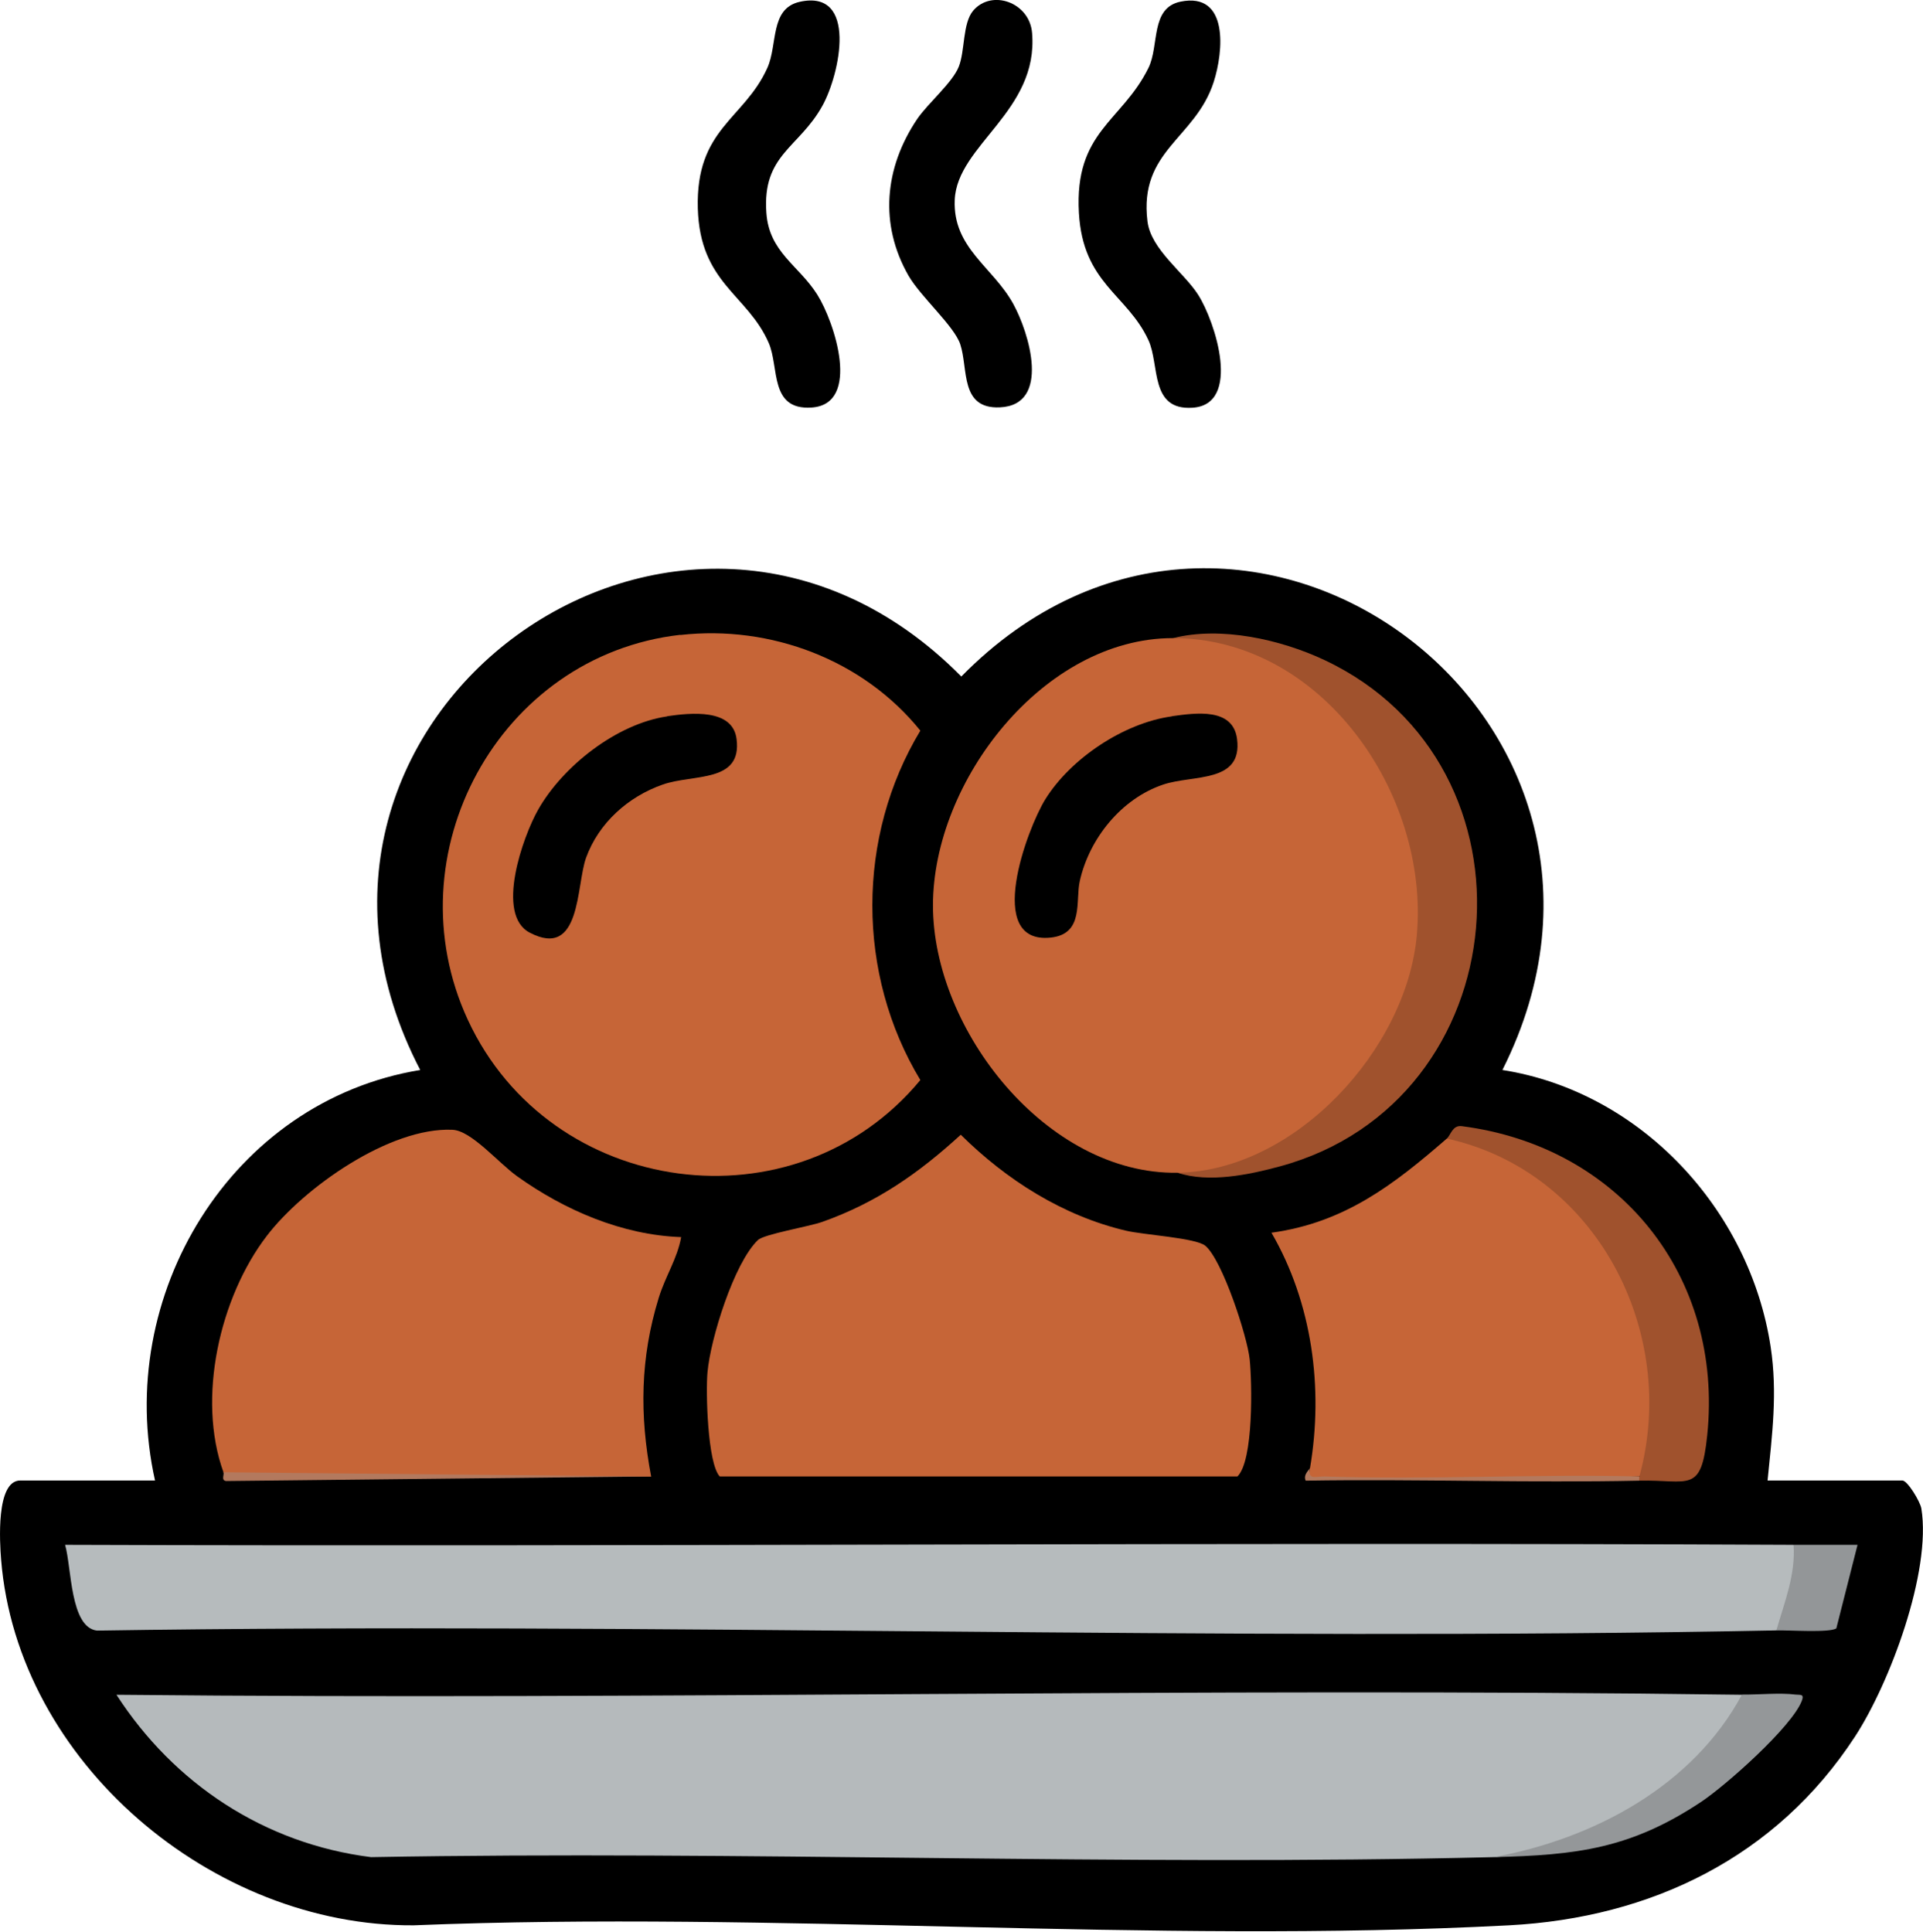 <?xml version="1.0" encoding="UTF-8"?>
<svg id="Layer_2" data-name="Layer 2" xmlns="http://www.w3.org/2000/svg" viewBox="0 0 105.16 105.65">
  <defs>
    <style>
      .cls-1 {
        fill: #949799;
      }

      .cls-2 {
        fill: #b5babc;
      }

      .cls-3 {
        fill: sienna;
      }

      .cls-4 {
        fill: #b3795e;
      }

      .cls-5 {
        fill: #c66537;
      }

      .cls-6 {
        fill: #b6bbbd;
      }

      .cls-7 {
        fill: #b3795d;
      }

      .cls-8 {
        fill: #939698;
      }
    </style>
  </defs>
  <g id="Layer_1-2" data-name="Layer 1">
    <g>
      <path d="M8.48,80.98c-2.27-10.09,4.14-20.76,14.5-22.46-10.03-19.29,14.31-36.98,29.59-21.52,15.23-15.51,39.32,2.19,29.59,21.52,7.57,1.19,13.53,7.64,14.67,15.15.38,2.52.08,4.79-.17,7.3h7.37c.28,0,.97,1.14,1.04,1.53.56,3.46-1.73,9.57-3.63,12.48-4.3,6.59-11.14,9.91-18.92,10.32-19.64,1.03-40.17-.8-59.9,0-10.98.07-21.67-8.91-22.56-20.01-.07-.88-.3-4.32,1.05-4.32h7.37Z"/>
      <path d="M53.22.58c1.01-1.18,3.08-.46,3.22,1.22.36,4.29-4.1,6.12-4.23,9.13-.11,2.64,2.08,3.66,3.2,5.69.87,1.58,2.08,5.54-.74,5.66-2.19.09-1.71-2.11-2.16-3.46-.34-1-2.15-2.58-2.82-3.73-1.62-2.82-1.32-5.92.46-8.57.59-.87,1.93-1.99,2.28-2.87s.2-2.37.79-3.07Z"/>
      <path d="M43.73.1c3.19-.71,2.21,3.95,1.24,5.69-1.28,2.31-3.29,2.66-3.06,5.85.15,2.16,1.77,2.87,2.78,4.47.95,1.5,2.42,6-.31,6.18-2.31.15-1.76-2.19-2.34-3.53-1.16-2.67-3.76-3.25-3.88-7.36-.12-4.38,2.53-4.86,3.8-7.68.58-1.28.13-3.25,1.77-3.62Z"/>
      <path d="M64.56.09c2.65-.54,2.35,2.73,1.81,4.4-1,3.1-4.1,3.73-3.62,7.62.19,1.54,2,2.8,2.77,4.01.95,1.49,2.39,6.01-.31,6.18-2.35.15-1.78-2.34-2.41-3.7-1.16-2.51-3.58-3.09-3.8-6.96-.25-4.46,2.35-4.98,3.8-7.92.61-1.23.09-3.29,1.76-3.63Z"/>
      <path class="cls-2" d="M95.26,92.68c.1,1.71-1.9,3.54-3.2,4.66-2.96,2.56-6.46,4.01-10.37,4.23-20.44.5-40.95-.37-61.4,0-5.82-.73-10.78-4.01-13.92-8.88,29.62.3,59.27-.41,88.89,0Z"/>
      <path class="cls-5" d="M37.2,34.73c4.94-.56,10.01,1.36,13.13,5.23-3.5,5.8-3.5,13.32,0,19.11-6.84,8.27-20.23,6.44-24.74-3.28-4.2-9.05,1.67-19.94,11.61-21.07Z"/>
      <path class="cls-5" d="M64.15,34.9c8.94-.93,15.18,9.58,13.6,17.6-1.14,5.79-7.03,12.38-13.37,11.64-7.13.1-13.36-7.8-13.36-14.62s6.06-14.62,13.12-14.62Z"/>
      <path class="cls-6" d="M98.07,84.49l.48.44c.16.84-.51,3.95-1.42,4.24-30.58.61-61.23-.46-91.83.01-1.47-.18-1.38-3.44-1.74-4.69,31.5.11,63.01-.15,94.5,0Z"/>
      <path class="cls-5" d="M67.66,80.75h-28.3c-.67-.71-.77-4.63-.67-5.7.16-1.82,1.45-5.98,2.76-7.23.33-.32,2.77-.73,3.51-.99,2.97-1.05,5.29-2.67,7.58-4.77,2.49,2.47,5.59,4.44,9.04,5.25.97.23,3.8.39,4.33.82.93.77,2.3,4.95,2.43,6.22s.22,5.53-.67,6.4Z"/>
      <path class="cls-5" d="M12.22,80.52c-1.46-4.04-.21-9.57,2.38-12.94,2.02-2.63,6.71-5.94,10.14-5.79,1.04.04,2.51,1.81,3.55,2.55,2.59,1.85,5.74,3.21,8.96,3.32-.21,1.18-.87,2.15-1.23,3.33-1.01,3.28-1.05,6.41-.41,9.77H12.38s-.16-.23-.16-.23Z"/>
      <path class="cls-5" d="M89.65,80.75c-6.07.18-12.11.2-18.11.08l.1-.55c.74-4.36.12-9.02-2.11-12.86,4-.55,6.69-2.63,9.59-5.15,1.48-.58,3.69.77,5,1.66,3.73,2.55,6.07,6.85,6.47,11.32.15,1.65.29,4.42-.94,5.49Z"/>
      <path class="cls-3" d="M64.38,64.14c6.45-.09,12.54-6.76,13.1-12.99.69-7.73-5.19-16.25-13.33-16.25,2.61-.66,5.88.07,8.28,1.2,12.24,5.76,10.66,24.13-2.43,27.69-1.7.46-3.89.92-5.61.35Z"/>
      <path class="cls-3" d="M89.65,80.98c-.2-.07-.2-.14,0-.23,2.17-7.91-2.36-16.68-10.53-18.48.21-.18.3-.73.8-.68,8.62,1.1,14.34,8.19,13.44,16.91-.33,3.22-.98,2.42-3.71,2.48Z"/>
      <path class="cls-1" d="M95.26,92.68c.91.01,2.08-.11,2.93,0,.24.03.5-.06.34.35-.56,1.43-4.13,4.6-5.49,5.51-3.86,2.57-6.82,2.92-11.35,3.03,5.45-1,10.88-3.88,13.57-8.89Z"/>
      <path class="cls-8" d="M98.07,84.49c1.17,0,2.34,0,3.51,0l-1.16,4.57c-.38.25-2.6.09-3.28.11.44-1.53,1.06-3.05.94-4.68Z"/>
      <path class="cls-4" d="M35.61,80.75l-23.25.25c-.28-.04-.09-.35-.14-.48l23.39.23Z"/>
      <path class="cls-7" d="M71.63,80.28c-.13.71.36.45.81.47,5.72.19,11.48-.14,17.2,0v.23c-6.07.13-12.17-.1-18.24,0-.15-.35.22-.6.23-.7Z"/>
      <path d="M36.49,39.17c1.26-.18,3.58-.44,3.79,1.25.31,2.42-2.37,1.9-4.04,2.49-1.89.66-3.5,2.1-4.19,4-.55,1.53-.26,5.57-3.08,4.1-1.89-.98-.38-5.25.46-6.73,1.35-2.38,4.3-4.7,7.06-5.1Z"/>
      <path d="M64.09,39.17c1.31-.18,3.34-.48,3.56,1.25.31,2.43-2.41,1.94-4.04,2.49-2.29.77-4.04,2.95-4.56,5.27-.25,1.09.25,2.91-1.6,3.1-3.63.37-1.29-5.94-.29-7.56,1.39-2.24,4.3-4.18,6.92-4.54Z"/>
    </g>
  </g>
</svg>